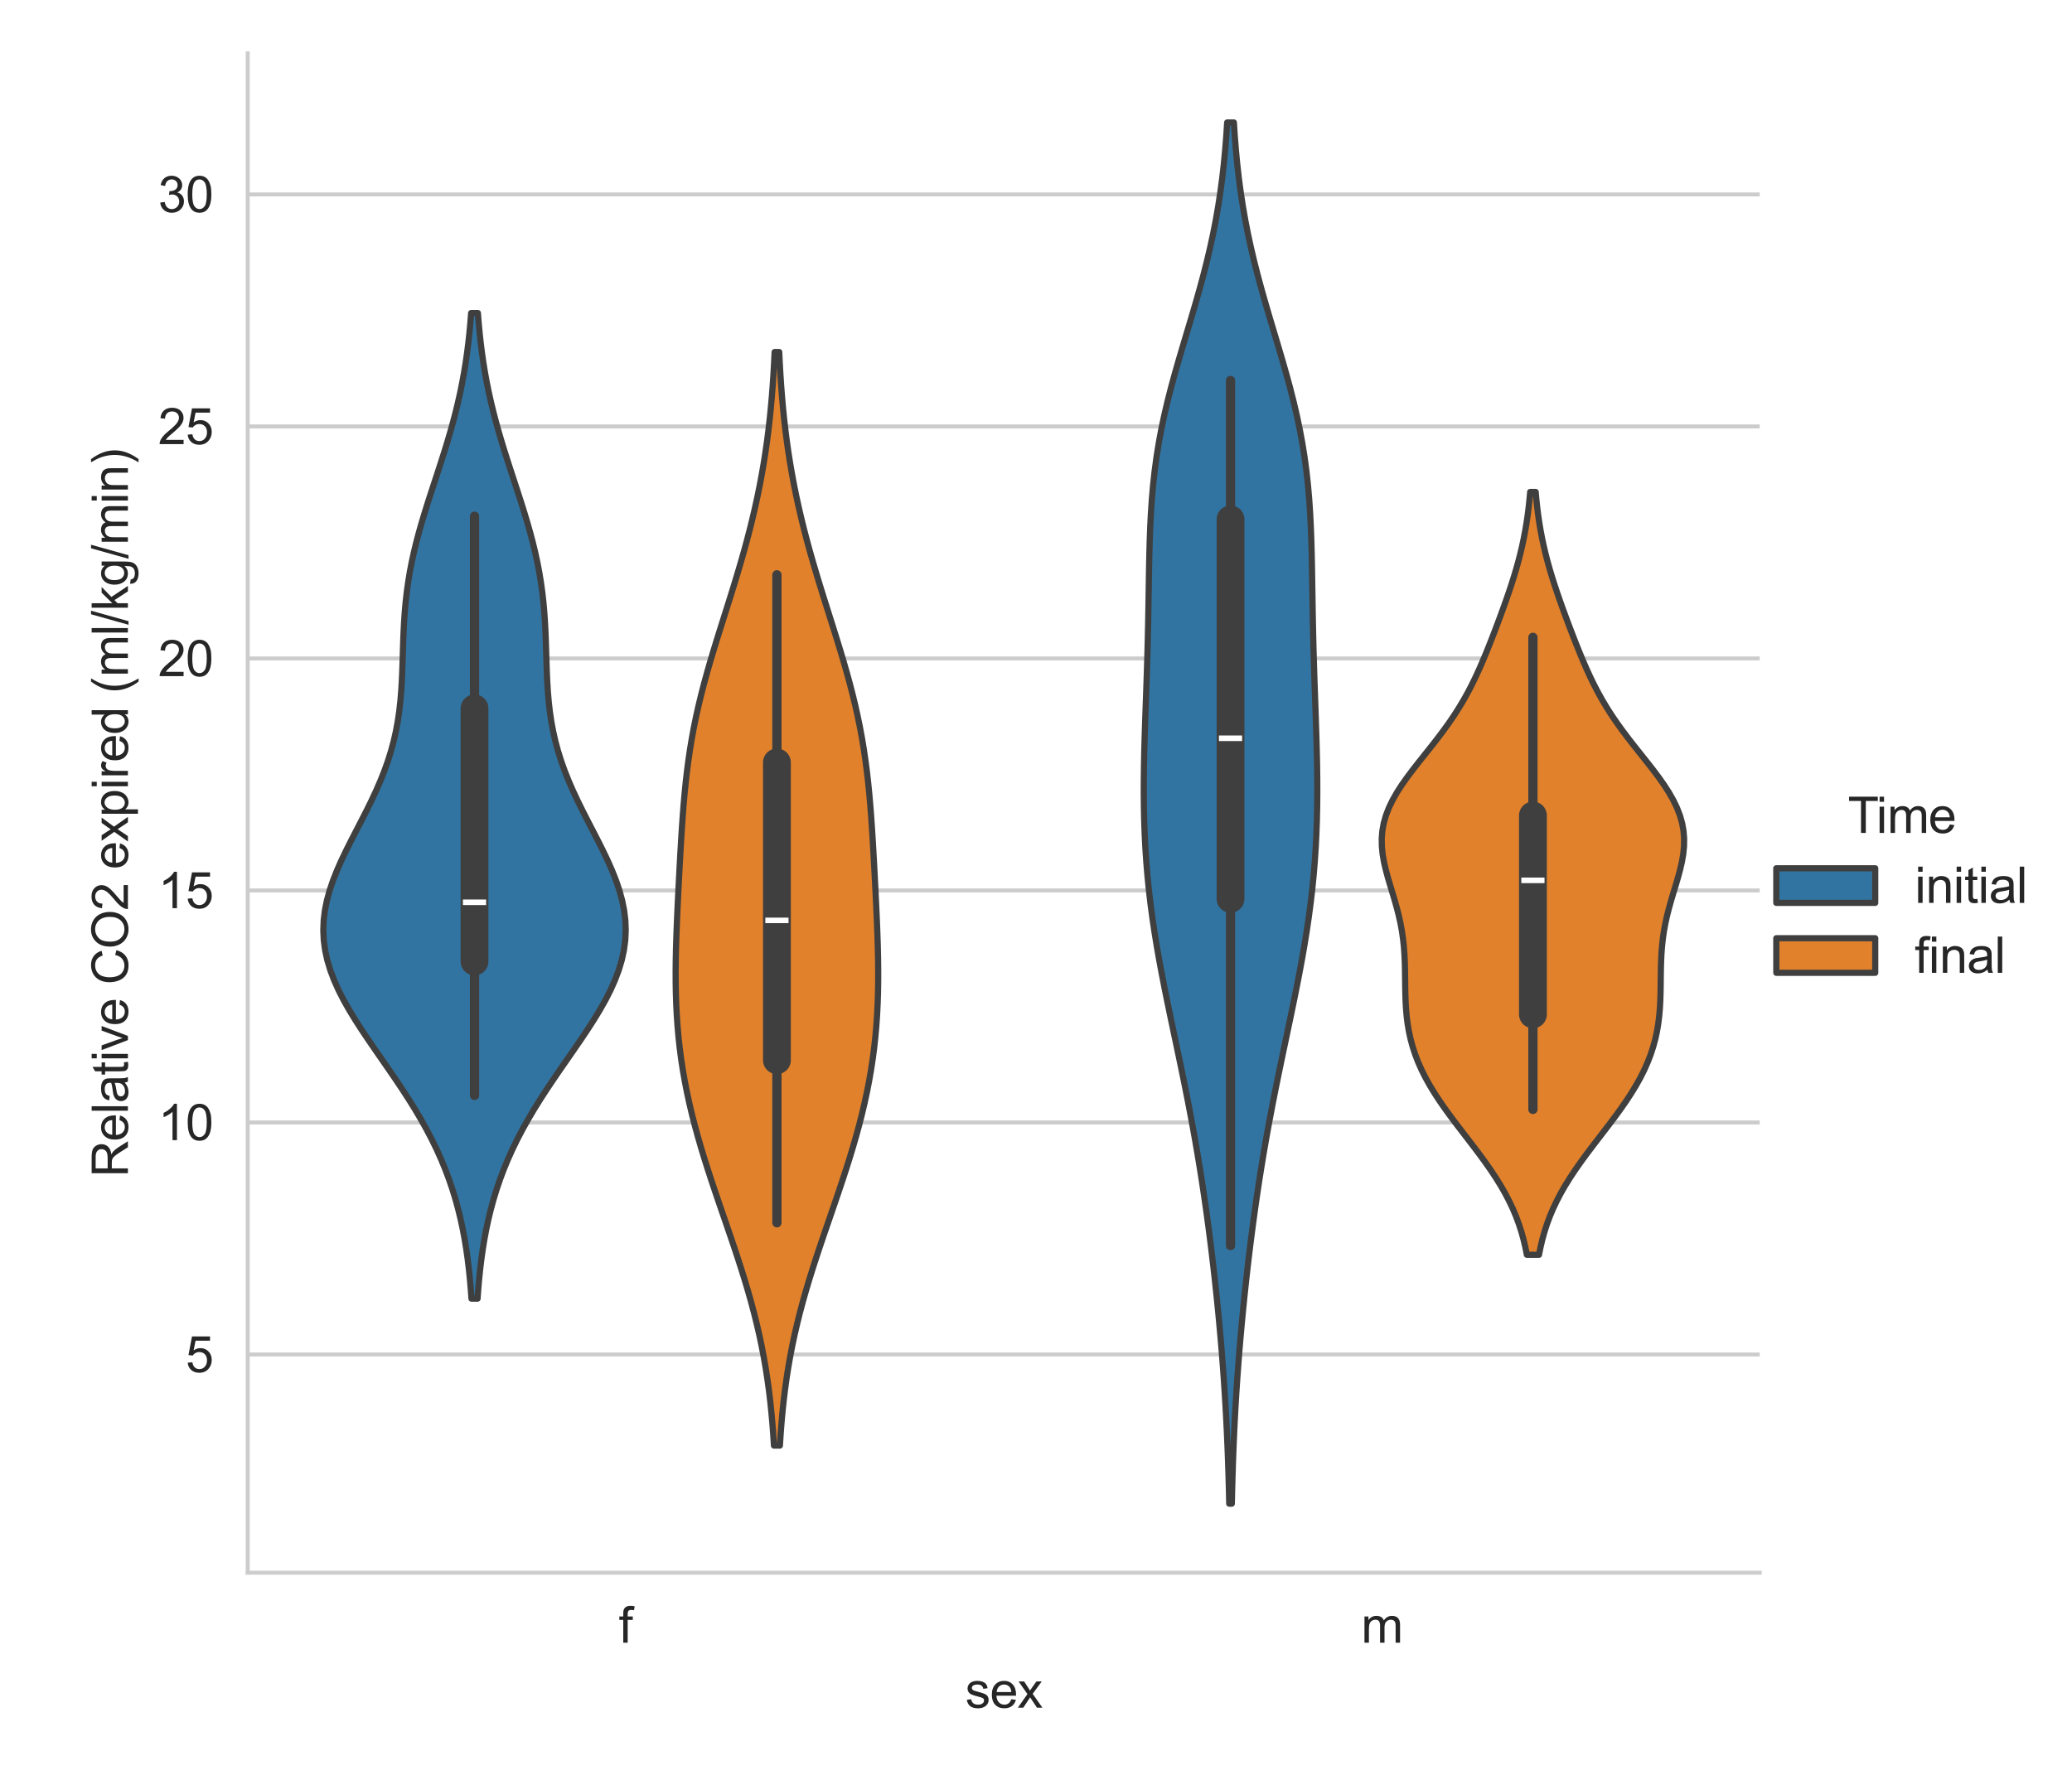 <?xml version="1.0" encoding="utf-8" standalone="no"?>
<!DOCTYPE svg PUBLIC "-//W3C//DTD SVG 1.1//EN"
  "http://www.w3.org/Graphics/SVG/1.1/DTD/svg11.dtd">
<svg xmlns:xlink="http://www.w3.org/1999/xlink" width="418.95pt" height="360pt" viewBox="0 0 418.95 360" xmlns="http://www.w3.org/2000/svg" version="1.1">
 <defs>
  <style type="text/css">*{stroke-linejoin: round; stroke-linecap: butt}</style>
 </defs>
 <g id="figure_1">
  <g id="patch_1">
   <path d="M 0 360 
L 418.95 360 
L 418.95 0 
L 0 0 
z
" style="fill: #ffffff"/>
  </g>
  <g id="axes_1">
   <g id="patch_2">
    <path d="M 50.088 318.04 
L 355.81 318.04 
L 355.81 10.8 
L 50.088 10.8 
z
" style="fill: #ffffff"/>
   </g>
   <g id="matplotlib.axis_1">
    <g id="xtick_1">
     <g id="text_1">
      <!-- f -->
      <g style="fill: #262626" transform="translate(125.129 332.198) scale(0.1 -0.1)">
       <defs>
        <path id="ArialMT-66" d="M 556 0 
L 556 2881 
L 59 2881 
L 59 3319 
L 556 3319 
L 556 3672 
Q 556 4006 616 4169 
Q 697 4388 901 4523 
Q 1106 4659 1475 4659 
Q 1713 4659 2000 4603 
L 1916 4113 
Q 1741 4144 1584 4144 
Q 1328 4144 1222 4034 
Q 1116 3925 1116 3625 
L 1116 3319 
L 1763 3319 
L 1763 2881 
L 1116 2881 
L 1116 0 
L 556 0 
z
" transform="scale(0.016)"/>
       </defs>
       <use xlink:href="#ArialMT-66"/>
      </g>
     </g>
    </g>
    <g id="xtick_2">
     <g id="text_2">
      <!-- m -->
      <g style="fill: #262626" transform="translate(275.215 332.198) scale(0.1 -0.1)">
       <defs>
        <path id="ArialMT-6d" d="M 422 0 
L 422 3319 
L 925 3319 
L 925 2853 
Q 1081 3097 1340 3245 
Q 1600 3394 1931 3394 
Q 2300 3394 2536 3241 
Q 2772 3088 2869 2813 
Q 3263 3394 3894 3394 
Q 4388 3394 4653 3120 
Q 4919 2847 4919 2278 
L 4919 0 
L 4359 0 
L 4359 2091 
Q 4359 2428 4304 2576 
Q 4250 2725 4106 2815 
Q 3963 2906 3769 2906 
Q 3419 2906 3187 2673 
Q 2956 2441 2956 1928 
L 2956 0 
L 2394 0 
L 2394 2156 
Q 2394 2531 2256 2718 
Q 2119 2906 1806 2906 
Q 1569 2906 1367 2781 
Q 1166 2656 1075 2415 
Q 984 2175 984 1722 
L 984 0 
L 422 0 
z
" transform="scale(0.016)"/>
       </defs>
       <use xlink:href="#ArialMT-6d"/>
      </g>
     </g>
    </g>
    <g id="text_3">
     <!-- sex -->
     <g style="fill: #262626" transform="translate(195.169 345.343) scale(0.1 -0.1)">
      <defs>
       <path id="ArialMT-73" d="M 197 991 
L 753 1078 
Q 800 744 1014 566 
Q 1228 388 1613 388 
Q 2000 388 2187 545 
Q 2375 703 2375 916 
Q 2375 1106 2209 1216 
Q 2094 1291 1634 1406 
Q 1016 1563 777 1677 
Q 538 1791 414 1992 
Q 291 2194 291 2438 
Q 291 2659 392 2848 
Q 494 3038 669 3163 
Q 800 3259 1026 3326 
Q 1253 3394 1513 3394 
Q 1903 3394 2198 3281 
Q 2494 3169 2634 2976 
Q 2775 2784 2828 2463 
L 2278 2388 
Q 2241 2644 2061 2787 
Q 1881 2931 1553 2931 
Q 1166 2931 1000 2803 
Q 834 2675 834 2503 
Q 834 2394 903 2306 
Q 972 2216 1119 2156 
Q 1203 2125 1616 2013 
Q 2213 1853 2448 1751 
Q 2684 1650 2818 1456 
Q 2953 1263 2953 975 
Q 2953 694 2789 445 
Q 2625 197 2315 61 
Q 2006 -75 1616 -75 
Q 969 -75 630 194 
Q 291 463 197 991 
z
" transform="scale(0.016)"/>
       <path id="ArialMT-65" d="M 2694 1069 
L 3275 997 
Q 3138 488 2766 206 
Q 2394 -75 1816 -75 
Q 1088 -75 661 373 
Q 234 822 234 1631 
Q 234 2469 665 2931 
Q 1097 3394 1784 3394 
Q 2450 3394 2872 2941 
Q 3294 2488 3294 1666 
Q 3294 1616 3291 1516 
L 816 1516 
Q 847 969 1125 678 
Q 1403 388 1819 388 
Q 2128 388 2347 550 
Q 2566 713 2694 1069 
z
M 847 1978 
L 2700 1978 
Q 2663 2397 2488 2606 
Q 2219 2931 1791 2931 
Q 1403 2931 1139 2672 
Q 875 2413 847 1978 
z
" transform="scale(0.016)"/>
       <path id="ArialMT-78" d="M 47 0 
L 1259 1725 
L 138 3319 
L 841 3319 
L 1350 2541 
Q 1494 2319 1581 2169 
Q 1719 2375 1834 2534 
L 2394 3319 
L 3066 3319 
L 1919 1756 
L 3153 0 
L 2463 0 
L 1781 1031 
L 1600 1309 
L 728 0 
L 47 0 
z
" transform="scale(0.016)"/>
      </defs>
      <use xlink:href="#ArialMT-73"/>
      <use xlink:href="#ArialMT-65" x="50"/>
      <use xlink:href="#ArialMT-78" x="105.615"/>
     </g>
    </g>
   </g>
   <g id="matplotlib.axis_2">
    <g id="ytick_1">
     <g id="line2d_1">
      <path d="M 50.088 273.908 
L 355.81 273.908 
" clip-path="url(#p337cf96936)" style="fill: none; stroke: #cccccc; stroke-width: 0.8; stroke-linecap: round"/>
     </g>
     <g id="text_4">
      <!-- 5 -->
      <g style="fill: #262626" transform="translate(37.527 277.487) scale(0.1 -0.1)">
       <defs>
        <path id="ArialMT-35" d="M 266 1200 
L 856 1250 
Q 922 819 1161 601 
Q 1400 384 1738 384 
Q 2144 384 2425 690 
Q 2706 997 2706 1503 
Q 2706 1984 2436 2262 
Q 2166 2541 1728 2541 
Q 1456 2541 1237 2417 
Q 1019 2294 894 2097 
L 366 2166 
L 809 4519 
L 3088 4519 
L 3088 3981 
L 1259 3981 
L 1013 2750 
Q 1425 3038 1878 3038 
Q 2478 3038 2890 2622 
Q 3303 2206 3303 1553 
Q 3303 931 2941 478 
Q 2500 -78 1738 -78 
Q 1113 -78 717 272 
Q 322 622 266 1200 
z
" transform="scale(0.016)"/>
       </defs>
       <use xlink:href="#ArialMT-35"/>
      </g>
     </g>
    </g>
    <g id="ytick_2">
     <g id="line2d_2">
      <path d="M 50.088 226.991 
L 355.81 226.991 
" clip-path="url(#p337cf96936)" style="fill: none; stroke: #cccccc; stroke-width: 0.8; stroke-linecap: round"/>
     </g>
     <g id="text_5">
      <!-- 10 -->
      <g style="fill: #262626" transform="translate(31.966 230.57) scale(0.1 -0.1)">
       <defs>
        <path id="ArialMT-31" d="M 2384 0 
L 1822 0 
L 1822 3584 
Q 1619 3391 1289 3197 
Q 959 3003 697 2906 
L 697 3450 
Q 1169 3672 1522 3987 
Q 1875 4303 2022 4600 
L 2384 4600 
L 2384 0 
z
" transform="scale(0.016)"/>
        <path id="ArialMT-30" d="M 266 2259 
Q 266 3072 433 3567 
Q 600 4063 929 4331 
Q 1259 4600 1759 4600 
Q 2128 4600 2406 4451 
Q 2684 4303 2865 4023 
Q 3047 3744 3150 3342 
Q 3253 2941 3253 2259 
Q 3253 1453 3087 958 
Q 2922 463 2592 192 
Q 2263 -78 1759 -78 
Q 1097 -78 719 397 
Q 266 969 266 2259 
z
M 844 2259 
Q 844 1131 1108 757 
Q 1372 384 1759 384 
Q 2147 384 2411 759 
Q 2675 1134 2675 2259 
Q 2675 3391 2411 3762 
Q 2147 4134 1753 4134 
Q 1366 4134 1134 3806 
Q 844 3388 844 2259 
z
" transform="scale(0.016)"/>
       </defs>
       <use xlink:href="#ArialMT-31"/>
       <use xlink:href="#ArialMT-30" x="55.615"/>
      </g>
     </g>
    </g>
    <g id="ytick_3">
     <g id="line2d_3">
      <path d="M 50.088 180.073 
L 355.81 180.073 
" clip-path="url(#p337cf96936)" style="fill: none; stroke: #cccccc; stroke-width: 0.8; stroke-linecap: round"/>
     </g>
     <g id="text_6">
      <!-- 15 -->
      <g style="fill: #262626" transform="translate(31.966 183.652) scale(0.1 -0.1)">
       <use xlink:href="#ArialMT-31"/>
       <use xlink:href="#ArialMT-35" x="55.615"/>
      </g>
     </g>
    </g>
    <g id="ytick_4">
     <g id="line2d_4">
      <path d="M 50.088 133.155 
L 355.81 133.155 
" clip-path="url(#p337cf96936)" style="fill: none; stroke: #cccccc; stroke-width: 0.8; stroke-linecap: round"/>
     </g>
     <g id="text_7">
      <!-- 20 -->
      <g style="fill: #262626" transform="translate(31.966 136.734) scale(0.1 -0.1)">
       <defs>
        <path id="ArialMT-32" d="M 3222 541 
L 3222 0 
L 194 0 
Q 188 203 259 391 
Q 375 700 629 1000 
Q 884 1300 1366 1694 
Q 2113 2306 2375 2664 
Q 2638 3022 2638 3341 
Q 2638 3675 2398 3904 
Q 2159 4134 1775 4134 
Q 1369 4134 1125 3890 
Q 881 3647 878 3216 
L 300 3275 
Q 359 3922 746 4261 
Q 1134 4600 1788 4600 
Q 2447 4600 2831 4234 
Q 3216 3869 3216 3328 
Q 3216 3053 3103 2787 
Q 2991 2522 2730 2228 
Q 2469 1934 1863 1422 
Q 1356 997 1212 845 
Q 1069 694 975 541 
L 3222 541 
z
" transform="scale(0.016)"/>
       </defs>
       <use xlink:href="#ArialMT-32"/>
       <use xlink:href="#ArialMT-30" x="55.615"/>
      </g>
     </g>
    </g>
    <g id="ytick_5">
     <g id="line2d_5">
      <path d="M 50.088 86.238 
L 355.81 86.238 
" clip-path="url(#p337cf96936)" style="fill: none; stroke: #cccccc; stroke-width: 0.8; stroke-linecap: round"/>
     </g>
     <g id="text_8">
      <!-- 25 -->
      <g style="fill: #262626" transform="translate(31.966 89.817) scale(0.1 -0.1)">
       <use xlink:href="#ArialMT-32"/>
       <use xlink:href="#ArialMT-35" x="55.615"/>
      </g>
     </g>
    </g>
    <g id="ytick_6">
     <g id="line2d_6">
      <path d="M 50.088 39.32 
L 355.81 39.32 
" clip-path="url(#p337cf96936)" style="fill: none; stroke: #cccccc; stroke-width: 0.8; stroke-linecap: round"/>
     </g>
     <g id="text_9">
      <!-- 30 -->
      <g style="fill: #262626" transform="translate(31.966 42.899) scale(0.1 -0.1)">
       <defs>
        <path id="ArialMT-33" d="M 269 1209 
L 831 1284 
Q 928 806 1161 595 
Q 1394 384 1728 384 
Q 2125 384 2398 659 
Q 2672 934 2672 1341 
Q 2672 1728 2419 1979 
Q 2166 2231 1775 2231 
Q 1616 2231 1378 2169 
L 1441 2663 
Q 1497 2656 1531 2656 
Q 1891 2656 2178 2843 
Q 2466 3031 2466 3422 
Q 2466 3731 2256 3934 
Q 2047 4138 1716 4138 
Q 1388 4138 1169 3931 
Q 950 3725 888 3313 
L 325 3413 
Q 428 3978 793 4289 
Q 1159 4600 1703 4600 
Q 2078 4600 2393 4439 
Q 2709 4278 2876 4000 
Q 3044 3722 3044 3409 
Q 3044 3113 2884 2869 
Q 2725 2625 2413 2481 
Q 2819 2388 3044 2092 
Q 3269 1797 3269 1353 
Q 3269 753 2831 336 
Q 2394 -81 1725 -81 
Q 1122 -81 723 278 
Q 325 638 269 1209 
z
" transform="scale(0.016)"/>
       </defs>
       <use xlink:href="#ArialMT-33"/>
       <use xlink:href="#ArialMT-30" x="55.615"/>
      </g>
     </g>
    </g>
    <g id="text_10">
     <!-- Relative CO2 expired (ml/kg/min) -->
     <g style="fill: #262626" transform="translate(25.861 238.049) rotate(-90) scale(0.1 -0.1)">
      <defs>
       <path id="ArialMT-52" d="M 503 0 
L 503 4581 
L 2534 4581 
Q 3147 4581 3465 4457 
Q 3784 4334 3975 4021 
Q 4166 3709 4166 3331 
Q 4166 2844 3850 2509 
Q 3534 2175 2875 2084 
Q 3116 1969 3241 1856 
Q 3506 1613 3744 1247 
L 4541 0 
L 3778 0 
L 3172 953 
Q 2906 1366 2734 1584 
Q 2563 1803 2427 1890 
Q 2291 1978 2150 2013 
Q 2047 2034 1813 2034 
L 1109 2034 
L 1109 0 
L 503 0 
z
M 1109 2559 
L 2413 2559 
Q 2828 2559 3062 2645 
Q 3297 2731 3419 2920 
Q 3541 3109 3541 3331 
Q 3541 3656 3305 3865 
Q 3069 4075 2559 4075 
L 1109 4075 
L 1109 2559 
z
" transform="scale(0.016)"/>
       <path id="ArialMT-6c" d="M 409 0 
L 409 4581 
L 972 4581 
L 972 0 
L 409 0 
z
" transform="scale(0.016)"/>
       <path id="ArialMT-61" d="M 2588 409 
Q 2275 144 1986 34 
Q 1697 -75 1366 -75 
Q 819 -75 525 192 
Q 231 459 231 875 
Q 231 1119 342 1320 
Q 453 1522 633 1644 
Q 813 1766 1038 1828 
Q 1203 1872 1538 1913 
Q 2219 1994 2541 2106 
Q 2544 2222 2544 2253 
Q 2544 2597 2384 2738 
Q 2169 2928 1744 2928 
Q 1347 2928 1158 2789 
Q 969 2650 878 2297 
L 328 2372 
Q 403 2725 575 2942 
Q 747 3159 1072 3276 
Q 1397 3394 1825 3394 
Q 2250 3394 2515 3294 
Q 2781 3194 2906 3042 
Q 3031 2891 3081 2659 
Q 3109 2516 3109 2141 
L 3109 1391 
Q 3109 606 3145 398 
Q 3181 191 3288 0 
L 2700 0 
Q 2613 175 2588 409 
z
M 2541 1666 
Q 2234 1541 1622 1453 
Q 1275 1403 1131 1340 
Q 988 1278 909 1158 
Q 831 1038 831 891 
Q 831 666 1001 516 
Q 1172 366 1500 366 
Q 1825 366 2078 508 
Q 2331 650 2450 897 
Q 2541 1088 2541 1459 
L 2541 1666 
z
" transform="scale(0.016)"/>
       <path id="ArialMT-74" d="M 1650 503 
L 1731 6 
Q 1494 -44 1306 -44 
Q 1000 -44 831 53 
Q 663 150 594 308 
Q 525 466 525 972 
L 525 2881 
L 113 2881 
L 113 3319 
L 525 3319 
L 525 4141 
L 1084 4478 
L 1084 3319 
L 1650 3319 
L 1650 2881 
L 1084 2881 
L 1084 941 
Q 1084 700 1114 631 
Q 1144 563 1211 522 
Q 1278 481 1403 481 
Q 1497 481 1650 503 
z
" transform="scale(0.016)"/>
       <path id="ArialMT-69" d="M 425 3934 
L 425 4581 
L 988 4581 
L 988 3934 
L 425 3934 
z
M 425 0 
L 425 3319 
L 988 3319 
L 988 0 
L 425 0 
z
" transform="scale(0.016)"/>
       <path id="ArialMT-76" d="M 1344 0 
L 81 3319 
L 675 3319 
L 1388 1331 
Q 1503 1009 1600 663 
Q 1675 925 1809 1294 
L 2547 3319 
L 3125 3319 
L 1869 0 
L 1344 0 
z
" transform="scale(0.016)"/>
       <path id="ArialMT-20" transform="scale(0.016)"/>
       <path id="ArialMT-43" d="M 3763 1606 
L 4369 1453 
Q 4178 706 3683 314 
Q 3188 -78 2472 -78 
Q 1731 -78 1267 223 
Q 803 525 561 1097 
Q 319 1669 319 2325 
Q 319 3041 592 3573 
Q 866 4106 1370 4382 
Q 1875 4659 2481 4659 
Q 3169 4659 3637 4309 
Q 4106 3959 4291 3325 
L 3694 3184 
Q 3534 3684 3231 3912 
Q 2928 4141 2469 4141 
Q 1941 4141 1586 3887 
Q 1231 3634 1087 3207 
Q 944 2781 944 2328 
Q 944 1744 1114 1308 
Q 1284 872 1643 656 
Q 2003 441 2422 441 
Q 2931 441 3284 734 
Q 3638 1028 3763 1606 
z
" transform="scale(0.016)"/>
       <path id="ArialMT-4f" d="M 309 2231 
Q 309 3372 921 4017 
Q 1534 4663 2503 4663 
Q 3138 4663 3647 4359 
Q 4156 4056 4423 3514 
Q 4691 2972 4691 2284 
Q 4691 1588 4409 1038 
Q 4128 488 3612 205 
Q 3097 -78 2500 -78 
Q 1853 -78 1343 234 
Q 834 547 571 1087 
Q 309 1628 309 2231 
z
M 934 2222 
Q 934 1394 1379 917 
Q 1825 441 2497 441 
Q 3181 441 3623 922 
Q 4066 1403 4066 2288 
Q 4066 2847 3877 3264 
Q 3688 3681 3323 3911 
Q 2959 4141 2506 4141 
Q 1863 4141 1398 3698 
Q 934 3256 934 2222 
z
" transform="scale(0.016)"/>
       <path id="ArialMT-70" d="M 422 -1272 
L 422 3319 
L 934 3319 
L 934 2888 
Q 1116 3141 1344 3267 
Q 1572 3394 1897 3394 
Q 2322 3394 2647 3175 
Q 2972 2956 3137 2557 
Q 3303 2159 3303 1684 
Q 3303 1175 3120 767 
Q 2938 359 2589 142 
Q 2241 -75 1856 -75 
Q 1575 -75 1351 44 
Q 1128 163 984 344 
L 984 -1272 
L 422 -1272 
z
M 931 1641 
Q 931 1000 1190 694 
Q 1450 388 1819 388 
Q 2194 388 2461 705 
Q 2728 1022 2728 1688 
Q 2728 2322 2467 2637 
Q 2206 2953 1844 2953 
Q 1484 2953 1207 2617 
Q 931 2281 931 1641 
z
" transform="scale(0.016)"/>
       <path id="ArialMT-72" d="M 416 0 
L 416 3319 
L 922 3319 
L 922 2816 
Q 1116 3169 1280 3281 
Q 1444 3394 1641 3394 
Q 1925 3394 2219 3213 
L 2025 2691 
Q 1819 2813 1613 2813 
Q 1428 2813 1281 2702 
Q 1134 2591 1072 2394 
Q 978 2094 978 1738 
L 978 0 
L 416 0 
z
" transform="scale(0.016)"/>
       <path id="ArialMT-64" d="M 2575 0 
L 2575 419 
Q 2259 -75 1647 -75 
Q 1250 -75 917 144 
Q 584 363 401 755 
Q 219 1147 219 1656 
Q 219 2153 384 2558 
Q 550 2963 881 3178 
Q 1213 3394 1622 3394 
Q 1922 3394 2156 3267 
Q 2391 3141 2538 2938 
L 2538 4581 
L 3097 4581 
L 3097 0 
L 2575 0 
z
M 797 1656 
Q 797 1019 1065 703 
Q 1334 388 1700 388 
Q 2069 388 2326 689 
Q 2584 991 2584 1609 
Q 2584 2291 2321 2609 
Q 2059 2928 1675 2928 
Q 1300 2928 1048 2622 
Q 797 2316 797 1656 
z
" transform="scale(0.016)"/>
       <path id="ArialMT-28" d="M 1497 -1347 
Q 1031 -759 709 28 
Q 388 816 388 1659 
Q 388 2403 628 3084 
Q 909 3875 1497 4659 
L 1900 4659 
Q 1522 4009 1400 3731 
Q 1209 3300 1100 2831 
Q 966 2247 966 1656 
Q 966 153 1900 -1347 
L 1497 -1347 
z
" transform="scale(0.016)"/>
       <path id="ArialMT-2f" d="M 0 -78 
L 1328 4659 
L 1778 4659 
L 453 -78 
L 0 -78 
z
" transform="scale(0.016)"/>
       <path id="ArialMT-6b" d="M 425 0 
L 425 4581 
L 988 4581 
L 988 1969 
L 2319 3319 
L 3047 3319 
L 1778 2088 
L 3175 0 
L 2481 0 
L 1384 1697 
L 988 1316 
L 988 0 
L 425 0 
z
" transform="scale(0.016)"/>
       <path id="ArialMT-67" d="M 319 -275 
L 866 -356 
Q 900 -609 1056 -725 
Q 1266 -881 1628 -881 
Q 2019 -881 2231 -725 
Q 2444 -569 2519 -288 
Q 2563 -116 2559 434 
Q 2191 0 1641 0 
Q 956 0 581 494 
Q 206 988 206 1678 
Q 206 2153 378 2554 
Q 550 2956 876 3175 
Q 1203 3394 1644 3394 
Q 2231 3394 2613 2919 
L 2613 3319 
L 3131 3319 
L 3131 450 
Q 3131 -325 2973 -648 
Q 2816 -972 2473 -1159 
Q 2131 -1347 1631 -1347 
Q 1038 -1347 672 -1080 
Q 306 -813 319 -275 
z
M 784 1719 
Q 784 1066 1043 766 
Q 1303 466 1694 466 
Q 2081 466 2343 764 
Q 2606 1063 2606 1700 
Q 2606 2309 2336 2618 
Q 2066 2928 1684 2928 
Q 1309 2928 1046 2623 
Q 784 2319 784 1719 
z
" transform="scale(0.016)"/>
       <path id="ArialMT-6e" d="M 422 0 
L 422 3319 
L 928 3319 
L 928 2847 
Q 1294 3394 1984 3394 
Q 2284 3394 2536 3286 
Q 2788 3178 2913 3003 
Q 3038 2828 3088 2588 
Q 3119 2431 3119 2041 
L 3119 0 
L 2556 0 
L 2556 2019 
Q 2556 2363 2490 2533 
Q 2425 2703 2258 2804 
Q 2091 2906 1866 2906 
Q 1506 2906 1245 2678 
Q 984 2450 984 1813 
L 984 0 
L 422 0 
z
" transform="scale(0.016)"/>
       <path id="ArialMT-29" d="M 791 -1347 
L 388 -1347 
Q 1322 153 1322 1656 
Q 1322 2244 1188 2822 
Q 1081 3291 891 3722 
Q 769 4003 388 4659 
L 791 4659 
Q 1378 3875 1659 3084 
Q 1900 2403 1900 1659 
Q 1900 816 1576 28 
Q 1253 -759 791 -1347 
z
" transform="scale(0.016)"/>
      </defs>
      <use xlink:href="#ArialMT-52"/>
      <use xlink:href="#ArialMT-65" x="72.217"/>
      <use xlink:href="#ArialMT-6c" x="127.832"/>
      <use xlink:href="#ArialMT-61" x="150.049"/>
      <use xlink:href="#ArialMT-74" x="205.664"/>
      <use xlink:href="#ArialMT-69" x="233.447"/>
      <use xlink:href="#ArialMT-76" x="255.664"/>
      <use xlink:href="#ArialMT-65" x="305.664"/>
      <use xlink:href="#ArialMT-20" x="361.279"/>
      <use xlink:href="#ArialMT-43" x="389.062"/>
      <use xlink:href="#ArialMT-4f" x="461.279"/>
      <use xlink:href="#ArialMT-32" x="539.062"/>
      <use xlink:href="#ArialMT-20" x="594.678"/>
      <use xlink:href="#ArialMT-65" x="622.461"/>
      <use xlink:href="#ArialMT-78" x="678.076"/>
      <use xlink:href="#ArialMT-70" x="728.076"/>
      <use xlink:href="#ArialMT-69" x="783.691"/>
      <use xlink:href="#ArialMT-72" x="805.908"/>
      <use xlink:href="#ArialMT-65" x="839.209"/>
      <use xlink:href="#ArialMT-64" x="894.824"/>
      <use xlink:href="#ArialMT-20" x="950.439"/>
      <use xlink:href="#ArialMT-28" x="978.223"/>
      <use xlink:href="#ArialMT-6d" x="1011.523"/>
      <use xlink:href="#ArialMT-6c" x="1094.824"/>
      <use xlink:href="#ArialMT-2f" x="1117.041"/>
      <use xlink:href="#ArialMT-6b" x="1144.824"/>
      <use xlink:href="#ArialMT-67" x="1194.824"/>
      <use xlink:href="#ArialMT-2f" x="1250.439"/>
      <use xlink:href="#ArialMT-6d" x="1278.223"/>
      <use xlink:href="#ArialMT-69" x="1361.523"/>
      <use xlink:href="#ArialMT-6e" x="1383.74"/>
      <use xlink:href="#ArialMT-29" x="1439.355"/>
     </g>
    </g>
   </g>
   <g id="PolyCollection_1">
    <defs>
     <path id="m0aa8ad981a" d="M 96.562 -97.38 
L 95.33 -97.38 
L 95.182 -99.394 
L 95.006 -101.407 
L 94.798 -103.42 
L 94.553 -105.434 
L 94.267 -107.447 
L 93.937 -109.46 
L 93.557 -111.473 
L 93.124 -113.487 
L 92.633 -115.5 
L 92.081 -117.513 
L 91.462 -119.527 
L 90.776 -121.54 
L 90.017 -123.553 
L 89.185 -125.567 
L 88.279 -127.58 
L 87.298 -129.593 
L 86.244 -131.607 
L 85.12 -133.62 
L 83.929 -135.633 
L 82.678 -137.647 
L 81.374 -139.66 
L 80.027 -141.673 
L 78.649 -143.686 
L 77.254 -145.7 
L 75.856 -147.713 
L 74.474 -149.726 
L 73.125 -151.74 
L 71.827 -153.753 
L 70.601 -155.766 
L 69.466 -157.78 
L 68.44 -159.793 
L 67.54 -161.806 
L 66.781 -163.82 
L 66.178 -165.833 
L 65.738 -167.846 
L 65.469 -169.86 
L 65.374 -171.873 
L 65.451 -173.886 
L 65.696 -175.899 
L 66.1 -177.913 
L 66.651 -179.926 
L 67.333 -181.939 
L 68.129 -183.953 
L 69.017 -185.966 
L 69.978 -187.979 
L 70.988 -189.993 
L 72.025 -192.006 
L 73.067 -194.019 
L 74.094 -196.033 
L 75.087 -198.046 
L 76.029 -200.059 
L 76.907 -202.073 
L 77.709 -204.086 
L 78.428 -206.099 
L 79.06 -208.113 
L 79.603 -210.126 
L 80.058 -212.139 
L 80.429 -214.152 
L 80.724 -216.166 
L 80.951 -218.179 
L 81.12 -220.192 
L 81.243 -222.206 
L 81.332 -224.219 
L 81.4 -226.232 
L 81.46 -228.246 
L 81.524 -230.259 
L 81.603 -232.272 
L 81.708 -234.286 
L 81.847 -236.299 
L 82.028 -238.312 
L 82.257 -240.326 
L 82.537 -242.339 
L 82.871 -244.352 
L 83.258 -246.365 
L 83.698 -248.379 
L 84.188 -250.392 
L 84.722 -252.405 
L 85.296 -254.419 
L 85.903 -256.432 
L 86.535 -258.445 
L 87.184 -260.459 
L 87.844 -262.472 
L 88.504 -264.485 
L 89.158 -266.499 
L 89.799 -268.512 
L 90.419 -270.525 
L 91.014 -272.539 
L 91.577 -274.552 
L 92.105 -276.565 
L 92.595 -278.579 
L 93.046 -280.592 
L 93.455 -282.605 
L 93.824 -284.618 
L 94.153 -286.632 
L 94.443 -288.645 
L 94.697 -290.658 
L 94.916 -292.672 
L 95.104 -294.685 
L 95.264 -296.698 
L 96.629 -296.698 
L 96.629 -296.698 
L 96.788 -294.685 
L 96.976 -292.672 
L 97.196 -290.658 
L 97.449 -288.645 
L 97.739 -286.632 
L 98.068 -284.618 
L 98.437 -282.605 
L 98.847 -280.592 
L 99.297 -278.579 
L 99.787 -276.565 
L 100.316 -274.552 
L 100.879 -272.539 
L 101.473 -270.525 
L 102.093 -268.512 
L 102.734 -266.499 
L 103.388 -264.485 
L 104.049 -262.472 
L 104.708 -260.459 
L 105.358 -258.445 
L 105.99 -256.432 
L 106.596 -254.419 
L 107.17 -252.405 
L 107.705 -250.392 
L 108.194 -248.379 
L 108.634 -246.365 
L 109.022 -244.352 
L 109.355 -242.339 
L 109.636 -240.326 
L 109.864 -238.312 
L 110.045 -236.299 
L 110.185 -234.286 
L 110.289 -232.272 
L 110.368 -230.259 
L 110.432 -228.246 
L 110.492 -226.232 
L 110.56 -224.219 
L 110.649 -222.206 
L 110.772 -220.192 
L 110.941 -218.179 
L 111.168 -216.166 
L 111.463 -214.152 
L 111.835 -212.139 
L 112.29 -210.126 
L 112.832 -208.113 
L 113.464 -206.099 
L 114.183 -204.086 
L 114.986 -202.073 
L 115.863 -200.059 
L 116.806 -198.046 
L 117.798 -196.033 
L 118.825 -194.019 
L 119.867 -192.006 
L 120.904 -189.993 
L 121.914 -187.979 
L 122.875 -185.966 
L 123.764 -183.953 
L 124.559 -181.939 
L 125.242 -179.926 
L 125.792 -177.913 
L 126.196 -175.899 
L 126.441 -173.886 
L 126.518 -171.873 
L 126.423 -169.86 
L 126.154 -167.846 
L 125.715 -165.833 
L 125.111 -163.82 
L 124.353 -161.806 
L 123.453 -159.793 
L 122.427 -157.78 
L 121.291 -155.766 
L 120.065 -153.753 
L 118.768 -151.74 
L 117.418 -149.726 
L 116.036 -147.713 
L 114.639 -145.7 
L 113.243 -143.686 
L 111.866 -141.673 
L 110.519 -139.66 
L 109.215 -137.647 
L 107.964 -135.633 
L 106.773 -133.62 
L 105.648 -131.607 
L 104.594 -129.593 
L 103.613 -127.58 
L 102.707 -125.567 
L 101.875 -123.553 
L 101.117 -121.54 
L 100.43 -119.527 
L 99.812 -117.513 
L 99.259 -115.5 
L 98.768 -113.487 
L 98.335 -111.473 
L 97.955 -109.46 
L 97.625 -107.447 
L 97.34 -105.434 
L 97.095 -103.42 
L 96.886 -101.407 
L 96.71 -99.394 
L 96.562 -97.38 
z
" style="stroke: #3f3f3f; stroke-width: 1.25"/>
    </defs>
    <g clip-path="url(#p337cf96936)">
     <use xlink:href="#m0aa8ad981a" x="0" y="360" style="fill: #3274a1; stroke: #3f3f3f; stroke-width: 1.25"/>
    </g>
   </g>
   <g id="PolyCollection_2">
    <defs>
     <path id="mafe89c1c7a" d="M 157.692 -67.669 
L 156.489 -67.669 
L 156.346 -69.903 
L 156.175 -72.137 
L 155.975 -74.371 
L 155.742 -76.604 
L 155.474 -78.838 
L 155.168 -81.072 
L 154.823 -83.306 
L 154.436 -85.539 
L 154.006 -87.773 
L 153.534 -90.007 
L 153.02 -92.241 
L 152.464 -94.475 
L 151.869 -96.708 
L 151.236 -98.942 
L 150.57 -101.176 
L 149.875 -103.41 
L 149.154 -105.643 
L 148.412 -107.877 
L 147.656 -110.111 
L 146.89 -112.345 
L 146.12 -114.578 
L 145.352 -116.812 
L 144.592 -119.046 
L 143.845 -121.28 
L 143.115 -123.514 
L 142.409 -125.747 
L 141.731 -127.981 
L 141.085 -130.215 
L 140.475 -132.449 
L 139.904 -134.682 
L 139.375 -136.916 
L 138.892 -139.15 
L 138.455 -141.384 
L 138.065 -143.617 
L 137.724 -145.851 
L 137.432 -148.085 
L 137.187 -150.319 
L 136.99 -152.552 
L 136.836 -154.786 
L 136.726 -157.02 
L 136.654 -159.254 
L 136.618 -161.488 
L 136.614 -163.721 
L 136.638 -165.955 
L 136.685 -168.189 
L 136.752 -170.423 
L 136.834 -172.656 
L 136.928 -174.89 
L 137.03 -177.124 
L 137.139 -179.358 
L 137.252 -181.591 
L 137.369 -183.825 
L 137.49 -186.059 
L 137.615 -188.293 
L 137.748 -190.527 
L 137.891 -192.76 
L 138.047 -194.994 
L 138.22 -197.228 
L 138.416 -199.462 
L 138.639 -201.695 
L 138.893 -203.929 
L 139.182 -206.163 
L 139.51 -208.397 
L 139.88 -210.63 
L 140.292 -212.864 
L 140.749 -215.098 
L 141.248 -217.332 
L 141.788 -219.565 
L 142.366 -221.799 
L 142.979 -224.033 
L 143.622 -226.267 
L 144.289 -228.501 
L 144.975 -230.734 
L 145.674 -232.968 
L 146.38 -235.202 
L 147.086 -237.436 
L 147.788 -239.669 
L 148.48 -241.903 
L 149.157 -244.137 
L 149.814 -246.371 
L 150.45 -248.604 
L 151.059 -250.838 
L 151.64 -253.072 
L 152.19 -255.306 
L 152.709 -257.54 
L 153.194 -259.773 
L 153.645 -262.007 
L 154.062 -264.241 
L 154.445 -266.475 
L 154.794 -268.708 
L 155.111 -270.942 
L 155.395 -273.176 
L 155.649 -275.41 
L 155.873 -277.643 
L 156.07 -279.877 
L 156.242 -282.111 
L 156.391 -284.345 
L 156.518 -286.579 
L 156.625 -288.812 
L 157.556 -288.812 
L 157.556 -288.812 
L 157.664 -286.579 
L 157.791 -284.345 
L 157.939 -282.111 
L 158.111 -279.877 
L 158.308 -277.643 
L 158.533 -275.41 
L 158.787 -273.176 
L 159.071 -270.942 
L 159.387 -268.708 
L 159.736 -266.475 
L 160.119 -264.241 
L 160.536 -262.007 
L 160.987 -259.773 
L 161.473 -257.54 
L 161.991 -255.306 
L 162.541 -253.072 
L 163.122 -250.838 
L 163.732 -248.604 
L 164.367 -246.371 
L 165.025 -244.137 
L 165.702 -241.903 
L 166.393 -239.669 
L 167.095 -237.436 
L 167.802 -235.202 
L 168.507 -232.968 
L 169.206 -230.734 
L 169.892 -228.501 
L 170.559 -226.267 
L 171.202 -224.033 
L 171.815 -221.799 
L 172.394 -219.565 
L 172.934 -217.332 
L 173.433 -215.098 
L 173.889 -212.864 
L 174.302 -210.63 
L 174.671 -208.397 
L 174.999 -206.163 
L 175.288 -203.929 
L 175.542 -201.695 
L 175.765 -199.462 
L 175.961 -197.228 
L 176.135 -194.994 
L 176.291 -192.76 
L 176.433 -190.527 
L 176.566 -188.293 
L 176.692 -186.059 
L 176.813 -183.825 
L 176.929 -181.591 
L 177.043 -179.358 
L 177.151 -177.124 
L 177.254 -174.89 
L 177.348 -172.656 
L 177.43 -170.423 
L 177.496 -168.189 
L 177.544 -165.955 
L 177.568 -163.721 
L 177.564 -161.488 
L 177.528 -159.254 
L 177.456 -157.02 
L 177.345 -154.786 
L 177.192 -152.552 
L 176.994 -150.319 
L 176.75 -148.085 
L 176.457 -145.851 
L 176.116 -143.617 
L 175.727 -141.384 
L 175.29 -139.15 
L 174.806 -136.916 
L 174.278 -134.682 
L 173.707 -132.449 
L 173.097 -130.215 
L 172.451 -127.981 
L 171.772 -125.747 
L 171.066 -123.514 
L 170.337 -121.28 
L 169.589 -119.046 
L 168.829 -116.812 
L 168.061 -114.578 
L 167.291 -112.345 
L 166.525 -110.111 
L 165.769 -107.877 
L 165.028 -105.643 
L 164.307 -103.41 
L 163.611 -101.176 
L 162.945 -98.942 
L 162.313 -96.708 
L 161.718 -94.475 
L 161.162 -92.241 
L 160.647 -90.007 
L 160.175 -87.773 
L 159.746 -85.539 
L 159.359 -83.306 
L 159.013 -81.072 
L 158.707 -78.838 
L 158.439 -76.604 
L 158.207 -74.371 
L 158.007 -72.137 
L 157.836 -69.903 
L 157.692 -67.669 
z
" style="stroke: #3f3f3f; stroke-width: 1.25"/>
    </defs>
    <g clip-path="url(#p337cf96936)">
     <use xlink:href="#mafe89c1c7a" x="0" y="360" style="fill: #e1812c; stroke: #3f3f3f; stroke-width: 1.25"/>
    </g>
   </g>
   <g id="PolyCollection_3">
    <defs>
     <path id="mb07e69e48f" d="M 249.07 -55.925 
L 248.545 -55.925 
L 248.479 -58.747 
L 248.402 -61.568 
L 248.311 -64.389 
L 248.205 -67.211 
L 248.084 -70.032 
L 247.947 -72.853 
L 247.793 -75.675 
L 247.622 -78.496 
L 247.434 -81.317 
L 247.229 -84.138 
L 247.006 -86.96 
L 246.767 -89.781 
L 246.511 -92.602 
L 246.24 -95.424 
L 245.953 -98.245 
L 245.65 -101.066 
L 245.332 -103.888 
L 244.998 -106.709 
L 244.648 -109.53 
L 244.281 -112.352 
L 243.896 -115.173 
L 243.492 -117.994 
L 243.069 -120.815 
L 242.626 -123.637 
L 242.162 -126.458 
L 241.677 -129.279 
L 241.171 -132.101 
L 240.645 -134.922 
L 240.101 -137.743 
L 239.539 -140.565 
L 238.964 -143.386 
L 238.378 -146.207 
L 237.785 -149.028 
L 237.19 -151.85 
L 236.597 -154.671 
L 236.014 -157.492 
L 235.444 -160.314 
L 234.895 -163.135 
L 234.37 -165.956 
L 233.877 -168.778 
L 233.419 -171.599 
L 233.001 -174.42 
L 232.625 -177.242 
L 232.296 -180.063 
L 232.013 -182.884 
L 231.777 -185.705 
L 231.589 -188.527 
L 231.446 -191.348 
L 231.347 -194.169 
L 231.288 -196.991 
L 231.265 -199.812 
L 231.275 -202.633 
L 231.312 -205.455 
L 231.372 -208.276 
L 231.45 -211.097 
L 231.54 -213.918 
L 231.637 -216.74 
L 231.736 -219.561 
L 231.834 -222.382 
L 231.925 -225.204 
L 232.009 -228.025 
L 232.082 -230.846 
L 232.144 -233.668 
L 232.197 -236.489 
L 232.242 -239.31 
L 232.286 -242.132 
L 232.332 -244.953 
L 232.389 -247.774 
L 232.465 -250.595 
L 232.57 -253.417 
L 232.712 -256.238 
L 232.902 -259.059 
L 233.148 -261.881 
L 233.457 -264.702 
L 233.835 -267.523 
L 234.286 -270.345 
L 234.809 -273.166 
L 235.403 -275.987 
L 236.063 -278.808 
L 236.783 -281.63 
L 237.551 -284.451 
L 238.358 -287.272 
L 239.19 -290.094 
L 240.035 -292.915 
L 240.878 -295.736 
L 241.707 -298.558 
L 242.509 -301.379 
L 243.275 -304.2 
L 243.995 -307.022 
L 244.664 -309.843 
L 245.275 -312.664 
L 245.827 -315.485 
L 246.318 -318.307 
L 246.75 -321.128 
L 247.125 -323.949 
L 247.445 -326.771 
L 247.717 -329.592 
L 247.943 -332.413 
L 248.13 -335.235 
L 249.485 -335.235 
L 249.485 -335.235 
L 249.672 -332.413 
L 249.898 -329.592 
L 250.17 -326.771 
L 250.49 -323.949 
L 250.865 -321.128 
L 251.297 -318.307 
L 251.788 -315.485 
L 252.34 -312.664 
L 252.951 -309.843 
L 253.62 -307.022 
L 254.34 -304.2 
L 255.106 -301.379 
L 255.909 -298.558 
L 256.737 -295.736 
L 257.58 -292.915 
L 258.425 -290.094 
L 259.257 -287.272 
L 260.064 -284.451 
L 260.833 -281.63 
L 261.552 -278.808 
L 262.212 -275.987 
L 262.806 -273.166 
L 263.329 -270.345 
L 263.78 -267.523 
L 264.158 -264.702 
L 264.467 -261.881 
L 264.713 -259.059 
L 264.903 -256.238 
L 265.045 -253.417 
L 265.15 -250.595 
L 265.226 -247.774 
L 265.283 -244.953 
L 265.329 -242.132 
L 265.373 -239.31 
L 265.418 -236.489 
L 265.471 -233.668 
L 265.533 -230.846 
L 265.606 -228.025 
L 265.69 -225.204 
L 265.781 -222.382 
L 265.879 -219.561 
L 265.978 -216.74 
L 266.075 -213.918 
L 266.165 -211.097 
L 266.243 -208.276 
L 266.303 -205.455 
L 266.34 -202.633 
L 266.35 -199.812 
L 266.328 -196.991 
L 266.268 -194.169 
L 266.169 -191.348 
L 266.026 -188.527 
L 265.838 -185.705 
L 265.602 -182.884 
L 265.32 -180.063 
L 264.99 -177.242 
L 264.614 -174.42 
L 264.196 -171.599 
L 263.738 -168.778 
L 263.245 -165.956 
L 262.721 -163.135 
L 262.171 -160.314 
L 261.601 -157.492 
L 261.018 -154.671 
L 260.426 -151.85 
L 259.831 -149.028 
L 259.238 -146.207 
L 258.651 -143.386 
L 258.076 -140.565 
L 257.514 -137.743 
L 256.97 -134.922 
L 256.444 -132.101 
L 255.938 -129.279 
L 255.453 -126.458 
L 254.989 -123.637 
L 254.546 -120.815 
L 254.123 -117.994 
L 253.719 -115.173 
L 253.335 -112.352 
L 252.967 -109.53 
L 252.617 -106.709 
L 252.283 -103.888 
L 251.965 -101.066 
L 251.662 -98.245 
L 251.375 -95.424 
L 251.104 -92.602 
L 250.848 -89.781 
L 250.609 -86.96 
L 250.386 -84.138 
L 250.181 -81.317 
L 249.993 -78.496 
L 249.822 -75.675 
L 249.668 -72.853 
L 249.531 -70.032 
L 249.41 -67.211 
L 249.305 -64.389 
L 249.214 -61.568 
L 249.136 -58.747 
L 249.07 -55.925 
z
" style="stroke: #3f3f3f; stroke-width: 1.25"/>
    </defs>
    <g clip-path="url(#p337cf96936)">
     <use xlink:href="#mb07e69e48f" x="0" y="360" style="fill: #3274a1; stroke: #3f3f3f; stroke-width: 1.25"/>
    </g>
   </g>
   <g id="PolyCollection_4">
    <defs>
     <path id="m0113dbfaf2" d="M 311.18 -106.251 
L 308.724 -106.251 
L 308.413 -107.809 
L 308.044 -109.367 
L 307.609 -110.925 
L 307.104 -112.483 
L 306.524 -114.042 
L 305.866 -115.6 
L 305.128 -117.158 
L 304.31 -118.716 
L 303.416 -120.274 
L 302.448 -121.833 
L 301.415 -123.391 
L 300.324 -124.949 
L 299.186 -126.507 
L 298.013 -128.065 
L 296.82 -129.624 
L 295.62 -131.182 
L 294.428 -132.74 
L 293.26 -134.298 
L 292.129 -135.856 
L 291.048 -137.415 
L 290.03 -138.973 
L 289.083 -140.531 
L 288.216 -142.089 
L 287.435 -143.647 
L 286.743 -145.206 
L 286.142 -146.764 
L 285.632 -148.322 
L 285.21 -149.88 
L 284.871 -151.438 
L 284.609 -152.997 
L 284.416 -154.555 
L 284.282 -156.113 
L 284.197 -157.671 
L 284.148 -159.229 
L 284.122 -160.788 
L 284.105 -162.346 
L 284.083 -163.904 
L 284.043 -165.462 
L 283.97 -167.02 
L 283.856 -168.579 
L 283.689 -170.137 
L 283.464 -171.695 
L 283.18 -173.253 
L 282.836 -174.811 
L 282.44 -176.37 
L 282.002 -177.928 
L 281.537 -179.486 
L 281.065 -181.044 
L 280.606 -182.602 
L 280.186 -184.161 
L 279.829 -185.719 
L 279.561 -187.277 
L 279.405 -188.835 
L 279.38 -190.393 
L 279.501 -191.952 
L 279.78 -193.51 
L 280.22 -195.068 
L 280.818 -196.626 
L 281.568 -198.184 
L 282.454 -199.743 
L 283.459 -201.301 
L 284.56 -202.859 
L 285.733 -204.417 
L 286.952 -205.975 
L 288.192 -207.534 
L 289.43 -209.092 
L 290.646 -210.65 
L 291.822 -212.208 
L 292.946 -213.766 
L 294.008 -215.325 
L 295.005 -216.883 
L 295.936 -218.441 
L 296.804 -219.999 
L 297.613 -221.557 
L 298.371 -223.116 
L 299.086 -224.674 
L 299.765 -226.232 
L 300.416 -227.79 
L 301.046 -229.348 
L 301.659 -230.907 
L 302.261 -232.465 
L 302.851 -234.023 
L 303.431 -235.581 
L 304 -237.139 
L 304.555 -238.698 
L 305.093 -240.256 
L 305.61 -241.814 
L 306.104 -243.372 
L 306.569 -244.93 
L 307.005 -246.489 
L 307.407 -248.047 
L 307.774 -249.605 
L 308.106 -251.163 
L 308.402 -252.721 
L 308.663 -254.28 
L 308.891 -255.838 
L 309.087 -257.396 
L 309.254 -258.954 
L 309.395 -260.512 
L 310.51 -260.512 
L 310.51 -260.512 
L 310.65 -258.954 
L 310.817 -257.396 
L 311.013 -255.838 
L 311.241 -254.28 
L 311.502 -252.721 
L 311.798 -251.163 
L 312.13 -249.605 
L 312.497 -248.047 
L 312.9 -246.489 
L 313.335 -244.93 
L 313.801 -243.372 
L 314.294 -241.814 
L 314.812 -240.256 
L 315.349 -238.698 
L 315.904 -237.139 
L 316.473 -235.581 
L 317.053 -234.023 
L 317.644 -232.465 
L 318.245 -230.907 
L 318.859 -229.348 
L 319.488 -227.79 
L 320.14 -226.232 
L 320.819 -224.674 
L 321.533 -223.116 
L 322.291 -221.557 
L 323.1 -219.999 
L 323.968 -218.441 
L 324.899 -216.883 
L 325.896 -215.325 
L 326.959 -213.766 
L 328.082 -212.208 
L 329.258 -210.65 
L 330.474 -209.092 
L 331.712 -207.534 
L 332.953 -205.975 
L 334.172 -204.417 
L 335.344 -202.859 
L 336.445 -201.301 
L 337.45 -199.743 
L 338.336 -198.184 
L 339.086 -196.626 
L 339.684 -195.068 
L 340.124 -193.51 
L 340.403 -191.952 
L 340.524 -190.393 
L 340.499 -188.835 
L 340.343 -187.277 
L 340.075 -185.719 
L 339.718 -184.161 
L 339.298 -182.602 
L 338.84 -181.044 
L 338.367 -179.486 
L 337.902 -177.928 
L 337.464 -176.37 
L 337.068 -174.811 
L 336.725 -173.253 
L 336.44 -171.695 
L 336.215 -170.137 
L 336.049 -168.579 
L 335.934 -167.02 
L 335.862 -165.462 
L 335.821 -163.904 
L 335.799 -162.346 
L 335.782 -160.788 
L 335.756 -159.229 
L 335.707 -157.671 
L 335.622 -156.113 
L 335.488 -154.555 
L 335.295 -152.997 
L 335.034 -151.438 
L 334.695 -149.88 
L 334.272 -148.322 
L 333.762 -146.764 
L 333.161 -145.206 
L 332.469 -143.647 
L 331.688 -142.089 
L 330.821 -140.531 
L 329.875 -138.973 
L 328.856 -137.415 
L 327.775 -135.856 
L 326.644 -134.298 
L 325.476 -132.74 
L 324.284 -131.182 
L 323.085 -129.624 
L 321.891 -128.065 
L 320.719 -126.507 
L 319.581 -124.949 
L 318.489 -123.391 
L 317.456 -121.833 
L 316.488 -120.274 
L 315.594 -118.716 
L 314.777 -117.158 
L 314.039 -115.6 
L 313.38 -114.042 
L 312.8 -112.483 
L 312.295 -110.925 
L 311.86 -109.367 
L 311.491 -107.809 
L 311.18 -106.251 
z
" style="stroke: #3f3f3f; stroke-width: 1.25"/>
    </defs>
    <g clip-path="url(#p337cf96936)">
     <use xlink:href="#m0113dbfaf2" x="0" y="360" style="fill: #e1812c; stroke: #3f3f3f; stroke-width: 1.25"/>
    </g>
   </g>
   <g id="patch_3">
    <path d="M 126.518 320.826 
L 126.518 320.826 
L 126.518 320.826 
L 126.518 320.826 
z
" clip-path="url(#p337cf96936)" style="fill: #3274a1; stroke: #3f3f3f; stroke-width: 1.25; stroke-linejoin: miter"/>
   </g>
   <g id="patch_4">
    <path d="M 126.518 320.826 
L 126.518 320.826 
L 126.518 320.826 
L 126.518 320.826 
z
" clip-path="url(#p337cf96936)" style="fill: #e1812c; stroke: #3f3f3f; stroke-width: 1.25; stroke-linejoin: miter"/>
   </g>
   <g id="line2d_7">
    <path d="M 95.946 221.527 
L 95.946 104.394 
" clip-path="url(#p337cf96936)" style="fill: none; stroke: #3f3f3f; stroke-width: 1.875; stroke-linecap: round"/>
   </g>
   <g id="line2d_8">
    <path d="M 95.946 194.425 
L 95.946 143.257 
" clip-path="url(#p337cf96936)" style="fill: none; stroke: #3f3f3f; stroke-width: 5.625; stroke-linecap: round"/>
   </g>
   <g id="line2d_9">
    <path d="M 95.946 182.464 
" clip-path="url(#p337cf96936)" style="fill: none; stroke: #3f3f3f; stroke-width: 1.5; stroke-linecap: round"/>
    <defs>
     <path id="m8b7c36534f" d="M 2.344 0 
L -2.344 -0 
" style="stroke: #ffffff; stroke-width: 1.125"/>
    </defs>
    <g clip-path="url(#p337cf96936)">
     <use xlink:href="#m8b7c36534f" x="95.946" y="182.464" style="fill: #ffffff; stroke: #ffffff; stroke-width: 1.125"/>
    </g>
   </g>
   <g id="line2d_10">
    <path d="M 157.091 247.278 
L 157.091 116.24 
" clip-path="url(#p337cf96936)" style="fill: none; stroke: #3f3f3f; stroke-width: 1.875; stroke-linecap: round"/>
   </g>
   <g id="line2d_11">
    <path d="M 157.091 214.403 
L 157.091 154.183 
" clip-path="url(#p337cf96936)" style="fill: none; stroke: #3f3f3f; stroke-width: 5.625; stroke-linecap: round"/>
   </g>
   <g id="line2d_12">
    <path d="M 157.091 186.125 
" clip-path="url(#p337cf96936)" style="fill: none; stroke: #3f3f3f; stroke-width: 1.5; stroke-linecap: round"/>
    <g clip-path="url(#p337cf96936)">
     <use xlink:href="#m8b7c36534f" x="157.091" y="186.125" style="fill: #ffffff; stroke: #ffffff; stroke-width: 1.125"/>
    </g>
   </g>
   <g id="line2d_13">
    <path d="M 248.808 251.891 
L 248.808 76.949 
" clip-path="url(#p337cf96936)" style="fill: none; stroke: #3f3f3f; stroke-width: 1.875; stroke-linecap: round"/>
   </g>
   <g id="line2d_14">
    <path d="M 248.808 181.768 
L 248.808 105.027 
" clip-path="url(#p337cf96936)" style="fill: none; stroke: #3f3f3f; stroke-width: 5.625; stroke-linecap: round"/>
   </g>
   <g id="line2d_15">
    <path d="M 248.808 149.3 
" clip-path="url(#p337cf96936)" style="fill: none; stroke: #3f3f3f; stroke-width: 1.5; stroke-linecap: round"/>
    <g clip-path="url(#p337cf96936)">
     <use xlink:href="#m8b7c36534f" x="248.808" y="149.3" style="fill: #ffffff; stroke: #ffffff; stroke-width: 1.125"/>
    </g>
   </g>
   <g id="line2d_16">
    <path d="M 309.952 224.354 
L 309.952 128.883 
" clip-path="url(#p337cf96936)" style="fill: none; stroke: #3f3f3f; stroke-width: 1.875; stroke-linecap: round"/>
   </g>
   <g id="line2d_17">
    <path d="M 309.952 205.126 
L 309.952 164.914 
" clip-path="url(#p337cf96936)" style="fill: none; stroke: #3f3f3f; stroke-width: 5.625; stroke-linecap: round"/>
   </g>
   <g id="line2d_18">
    <path d="M 309.952 178.028 
" clip-path="url(#p337cf96936)" style="fill: none; stroke: #3f3f3f; stroke-width: 1.5; stroke-linecap: round"/>
    <g clip-path="url(#p337cf96936)">
     <use xlink:href="#m8b7c36534f" x="309.952" y="178.028" style="fill: #ffffff; stroke: #ffffff; stroke-width: 1.125"/>
    </g>
   </g>
   <g id="patch_5">
    <path d="M 50.088 318.04 
L 50.088 10.8 
" style="fill: none; stroke: #cccccc; stroke-width: 0.8; stroke-linejoin: miter; stroke-linecap: square"/>
   </g>
   <g id="patch_6">
    <path d="M 50.088 318.04 
L 355.81 318.04 
" style="fill: none; stroke: #cccccc; stroke-width: 0.8; stroke-linejoin: miter; stroke-linecap: square"/>
   </g>
  </g>
  <g id="legend_1">
   <g id="text_11">
    <!-- Time -->
    <g style="fill: #262626" transform="translate(373.634 168.44) scale(0.1 -0.1)">
     <defs>
      <path id="ArialMT-54" d="M 1659 0 
L 1659 4041 
L 150 4041 
L 150 4581 
L 3781 4581 
L 3781 4041 
L 2266 4041 
L 2266 0 
L 1659 0 
z
" transform="scale(0.016)"/>
     </defs>
     <use xlink:href="#ArialMT-54"/>
     <use xlink:href="#ArialMT-69" x="57.334"/>
     <use xlink:href="#ArialMT-6d" x="79.551"/>
     <use xlink:href="#ArialMT-65" x="162.852"/>
    </g>
   </g>
   <g id="patch_7">
    <path d="M 359.163 182.585 
L 379.163 182.585 
L 379.163 175.585 
L 359.163 175.585 
z
" style="fill: #3274a1; stroke: #3f3f3f; stroke-width: 1.25; stroke-linejoin: miter"/>
   </g>
   <g id="text_12">
    <!-- initial -->
    <g style="fill: #262626" transform="translate(387.163 182.585) scale(0.1 -0.1)">
     <use xlink:href="#ArialMT-69"/>
     <use xlink:href="#ArialMT-6e" x="22.217"/>
     <use xlink:href="#ArialMT-69" x="77.832"/>
     <use xlink:href="#ArialMT-74" x="100.049"/>
     <use xlink:href="#ArialMT-69" x="127.832"/>
     <use xlink:href="#ArialMT-61" x="150.049"/>
     <use xlink:href="#ArialMT-6c" x="205.664"/>
    </g>
   </g>
   <g id="patch_8">
    <path d="M 359.163 196.73 
L 379.163 196.73 
L 379.163 189.73 
L 359.163 189.73 
z
" style="fill: #e1812c; stroke: #3f3f3f; stroke-width: 1.25; stroke-linejoin: miter"/>
   </g>
   <g id="text_13">
    <!-- final -->
    <g style="fill: #262626" transform="translate(387.163 196.73) scale(0.1 -0.1)">
     <use xlink:href="#ArialMT-66"/>
     <use xlink:href="#ArialMT-69" x="27.783"/>
     <use xlink:href="#ArialMT-6e" x="50"/>
     <use xlink:href="#ArialMT-61" x="105.615"/>
     <use xlink:href="#ArialMT-6c" x="161.23"/>
    </g>
   </g>
  </g>
 </g>
 <defs>
  <clipPath id="p337cf96936">
   <rect x="50.088" y="10.8" width="305.723" height="307.24"/>
  </clipPath>
 </defs>
</svg>
